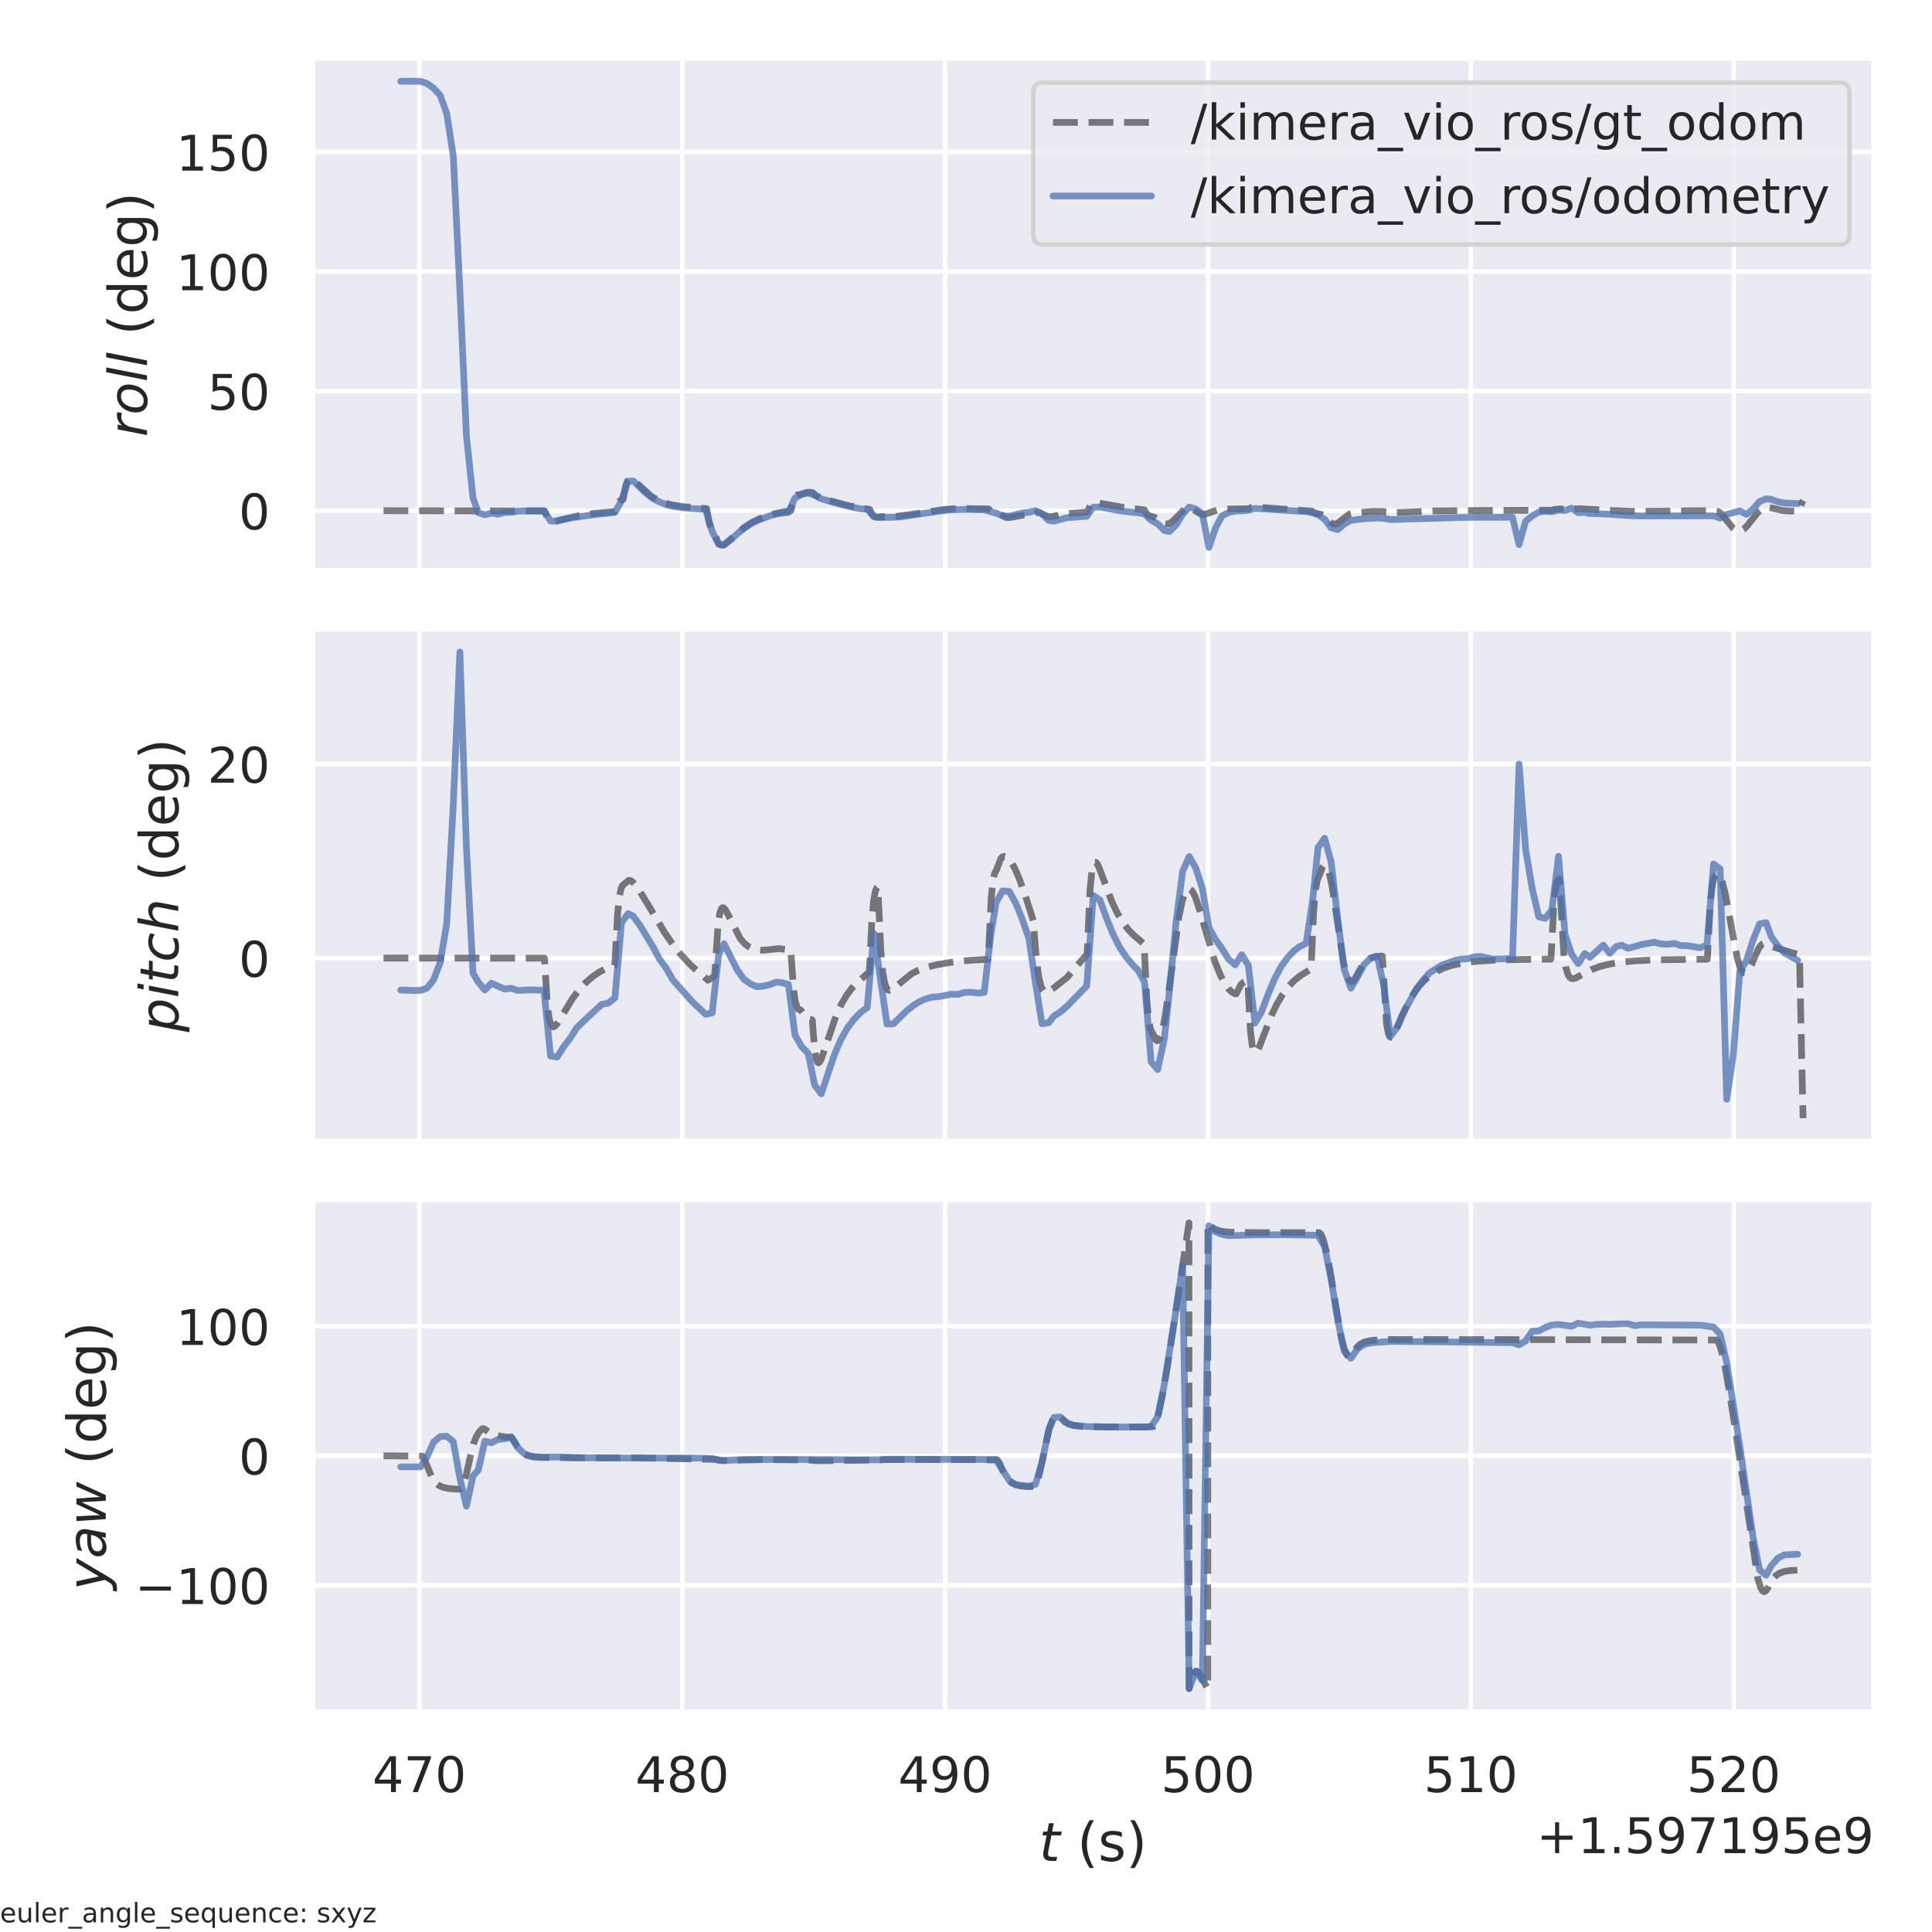 <?xml version="1.0" encoding="utf-8" standalone="no"?>
<!DOCTYPE svg PUBLIC "-//W3C//DTD SVG 1.1//EN"
  "http://www.w3.org/Graphics/SVG/1.1/DTD/svg11.dtd">
<!-- Created with matplotlib (https://matplotlib.org/) -->
<svg height="432pt" version="1.1" viewBox="0 0 432 432" width="432pt" xmlns="http://www.w3.org/2000/svg" xmlns:xlink="http://www.w3.org/1999/xlink">
 <defs>
  <style type="text/css">*{stroke-linecap:butt;stroke-linejoin:round;}</style>
 </defs>
 <g id="figure_1">
  <g id="patch_1">
   <path d="M 0 432 
L 432 432 
L 432 0 
L 0 0 
z
" style="fill:#ffffff;"/>
  </g>
  <g id="axes_1">
   <g id="patch_2">
    <path d="M 69.885 127.62 
L 419.04 127.62 
L 419.04 12.96 
L 69.885 12.96 
z
" style="fill:#eaeaf2;"/>
   </g>
   <g id="matplotlib.axis_1">
    <g id="xtick_1">
     <g id="line2d_1">
      <path clip-path="url(#p7301c1c7d4)" d="M 93.781 127.62 
L 93.781 12.96 
" style="fill:none;stroke:#ffffff;stroke-linecap:round;"/>
     </g>
    </g>
    <g id="xtick_2">
     <g id="line2d_2">
      <path clip-path="url(#p7301c1c7d4)" d="M 152.557 127.62 
L 152.557 12.96 
" style="fill:none;stroke:#ffffff;stroke-linecap:round;"/>
     </g>
    </g>
    <g id="xtick_3">
     <g id="line2d_3">
      <path clip-path="url(#p7301c1c7d4)" d="M 211.333 127.62 
L 211.333 12.96 
" style="fill:none;stroke:#ffffff;stroke-linecap:round;"/>
     </g>
    </g>
    <g id="xtick_4">
     <g id="line2d_4">
      <path clip-path="url(#p7301c1c7d4)" d="M 270.11 127.62 
L 270.11 12.96 
" style="fill:none;stroke:#ffffff;stroke-linecap:round;"/>
     </g>
    </g>
    <g id="xtick_5">
     <g id="line2d_5">
      <path clip-path="url(#p7301c1c7d4)" d="M 328.886 127.62 
L 328.886 12.96 
" style="fill:none;stroke:#ffffff;stroke-linecap:round;"/>
     </g>
    </g>
    <g id="xtick_6">
     <g id="line2d_6">
      <path clip-path="url(#p7301c1c7d4)" d="M 387.662 127.62 
L 387.662 12.96 
" style="fill:none;stroke:#ffffff;stroke-linecap:round;"/>
     </g>
    </g>
   </g>
   <g id="matplotlib.axis_2">
    <g id="ytick_1">
     <g id="line2d_7">
      <path clip-path="url(#p7301c1c7d4)" d="M 69.885 114.188 
L 419.04 114.188 
" style="fill:none;stroke:#ffffff;stroke-linecap:round;"/>
     </g>
     <g id="text_1">
      <!-- 0 -->
      <g style="fill:#262626;" transform="translate(53.386 118.367)scale(0.11 -0.11)">
       <defs>
        <path d="M 31.781 66.406 
Q 24.172 66.406 20.328 58.906 
Q 16.5 51.422 16.5 36.375 
Q 16.5 21.391 20.328 13.891 
Q 24.172 6.391 31.781 6.391 
Q 39.453 6.391 43.281 13.891 
Q 47.125 21.391 47.125 36.375 
Q 47.125 51.422 43.281 58.906 
Q 39.453 66.406 31.781 66.406 
z
M 31.781 74.219 
Q 44.047 74.219 50.516 64.516 
Q 56.984 54.828 56.984 36.375 
Q 56.984 17.969 50.516 8.266 
Q 44.047 -1.422 31.781 -1.422 
Q 19.531 -1.422 13.062 8.266 
Q 6.594 17.969 6.594 36.375 
Q 6.594 54.828 13.062 64.516 
Q 19.531 74.219 31.781 74.219 
z
" id="DejaVuSans-48"/>
       </defs>
       <use xlink:href="#DejaVuSans-48"/>
      </g>
     </g>
    </g>
    <g id="ytick_2">
     <g id="line2d_8">
      <path clip-path="url(#p7301c1c7d4)" d="M 69.885 87.449 
L 419.04 87.449 
" style="fill:none;stroke:#ffffff;stroke-linecap:round;"/>
     </g>
     <g id="text_2">
      <!-- 50 -->
      <g style="fill:#262626;" transform="translate(46.388 91.628)scale(0.11 -0.11)">
       <defs>
        <path d="M 10.797 72.906 
L 49.516 72.906 
L 49.516 64.594 
L 19.828 64.594 
L 19.828 46.734 
Q 21.969 47.469 24.109 47.828 
Q 26.266 48.188 28.422 48.188 
Q 40.625 48.188 47.75 41.5 
Q 54.891 34.812 54.891 23.391 
Q 54.891 11.625 47.562 5.094 
Q 40.234 -1.422 26.906 -1.422 
Q 22.312 -1.422 17.547 -0.641 
Q 12.797 0.141 7.719 1.703 
L 7.719 11.625 
Q 12.109 9.234 16.797 8.062 
Q 21.484 6.891 26.703 6.891 
Q 35.156 6.891 40.078 11.328 
Q 45.016 15.766 45.016 23.391 
Q 45.016 31 40.078 35.438 
Q 35.156 39.891 26.703 39.891 
Q 22.75 39.891 18.812 39.016 
Q 14.891 38.141 10.797 36.281 
z
" id="DejaVuSans-53"/>
       </defs>
       <use xlink:href="#DejaVuSans-53"/>
       <use x="63.623" xlink:href="#DejaVuSans-48"/>
      </g>
     </g>
    </g>
    <g id="ytick_3">
     <g id="line2d_9">
      <path clip-path="url(#p7301c1c7d4)" d="M 69.885 60.71 
L 419.04 60.71 
" style="fill:none;stroke:#ffffff;stroke-linecap:round;"/>
     </g>
     <g id="text_3">
      <!-- 100 -->
      <g style="fill:#262626;" transform="translate(39.389 64.889)scale(0.11 -0.11)">
       <defs>
        <path d="M 12.406 8.297 
L 28.516 8.297 
L 28.516 63.922 
L 10.984 60.406 
L 10.984 69.391 
L 28.422 72.906 
L 38.281 72.906 
L 38.281 8.297 
L 54.391 8.297 
L 54.391 0 
L 12.406 0 
z
" id="DejaVuSans-49"/>
       </defs>
       <use xlink:href="#DejaVuSans-49"/>
       <use x="63.623" xlink:href="#DejaVuSans-48"/>
       <use x="127.246" xlink:href="#DejaVuSans-48"/>
      </g>
     </g>
    </g>
    <g id="ytick_4">
     <g id="line2d_10">
      <path clip-path="url(#p7301c1c7d4)" d="M 69.885 33.971 
L 419.04 33.971 
" style="fill:none;stroke:#ffffff;stroke-linecap:round;"/>
     </g>
     <g id="text_4">
      <!-- 150 -->
      <g style="fill:#262626;" transform="translate(39.389 38.15)scale(0.11 -0.11)">
       <use xlink:href="#DejaVuSans-49"/>
       <use x="63.623" xlink:href="#DejaVuSans-53"/>
       <use x="127.246" xlink:href="#DejaVuSans-48"/>
      </g>
     </g>
    </g>
    <g id="text_5">
     <!-- $roll$ (deg) -->
     <g style="fill:#262626;" transform="translate(32.869 97.71)rotate(-90)scale(0.12 -0.12)">
      <defs>
       <path d="M 44.578 46.391 
Q 43.219 47.125 41.453 47.516 
Q 39.703 47.906 37.703 47.906 
Q 30.516 47.906 25.141 42.453 
Q 19.781 37.016 18.016 27.875 
L 12.5 0 
L 3.516 0 
L 14.203 54.688 
L 23.188 54.688 
L 21.484 46.188 
Q 25.047 50.922 30 53.453 
Q 34.969 56 40.578 56 
Q 42.047 56 43.453 55.828 
Q 44.875 55.672 46.297 55.281 
z
" id="DejaVuSans-Oblique-114"/>
       <path d="M 25.391 -1.422 
Q 15.766 -1.422 10.172 4.516 
Q 4.594 10.453 4.594 20.703 
Q 4.594 26.656 6.516 32.828 
Q 8.453 39.016 11.531 43.219 
Q 16.359 49.75 22.312 52.875 
Q 28.266 56 35.797 56 
Q 45.125 56 50.859 50.188 
Q 56.594 44.391 56.594 35.016 
Q 56.594 28.516 54.688 22.062 
Q 52.781 15.625 49.703 11.375 
Q 44.922 4.828 38.969 1.703 
Q 33.016 -1.422 25.391 -1.422 
z
M 13.922 21 
Q 13.922 13.578 17.016 9.891 
Q 20.125 6.203 26.422 6.203 
Q 35.453 6.203 41.375 14.078 
Q 47.312 21.969 47.312 34.078 
Q 47.312 41.156 44.141 44.766 
Q 40.969 48.391 34.812 48.391 
Q 29.734 48.391 25.781 46.016 
Q 21.828 43.656 18.703 38.812 
Q 16.406 35.203 15.156 30.562 
Q 13.922 25.922 13.922 21 
z
" id="DejaVuSans-Oblique-111"/>
       <path d="M 18.312 75.984 
L 27.297 75.984 
L 12.5 0 
L 3.516 0 
z
" id="DejaVuSans-Oblique-108"/>
       <path id="DejaVuSans-32"/>
       <path d="M 31 75.875 
Q 24.469 64.656 21.281 53.656 
Q 18.109 42.672 18.109 31.391 
Q 18.109 20.125 21.312 9.062 
Q 24.516 -2 31 -13.188 
L 23.188 -13.188 
Q 15.875 -1.703 12.234 9.375 
Q 8.594 20.453 8.594 31.391 
Q 8.594 42.281 12.203 53.312 
Q 15.828 64.359 23.188 75.875 
z
" id="DejaVuSans-40"/>
       <path d="M 45.406 46.391 
L 45.406 75.984 
L 54.391 75.984 
L 54.391 0 
L 45.406 0 
L 45.406 8.203 
Q 42.578 3.328 38.25 0.953 
Q 33.938 -1.422 27.875 -1.422 
Q 17.969 -1.422 11.734 6.484 
Q 5.516 14.406 5.516 27.297 
Q 5.516 40.188 11.734 48.094 
Q 17.969 56 27.875 56 
Q 33.938 56 38.25 53.625 
Q 42.578 51.266 45.406 46.391 
z
M 14.797 27.297 
Q 14.797 17.391 18.875 11.75 
Q 22.953 6.109 30.078 6.109 
Q 37.203 6.109 41.297 11.75 
Q 45.406 17.391 45.406 27.297 
Q 45.406 37.203 41.297 42.844 
Q 37.203 48.484 30.078 48.484 
Q 22.953 48.484 18.875 42.844 
Q 14.797 37.203 14.797 27.297 
z
" id="DejaVuSans-100"/>
       <path d="M 56.203 29.594 
L 56.203 25.203 
L 14.891 25.203 
Q 15.484 15.922 20.484 11.062 
Q 25.484 6.203 34.422 6.203 
Q 39.594 6.203 44.453 7.469 
Q 49.312 8.734 54.109 11.281 
L 54.109 2.781 
Q 49.266 0.734 44.188 -0.344 
Q 39.109 -1.422 33.891 -1.422 
Q 20.797 -1.422 13.156 6.188 
Q 5.516 13.812 5.516 26.812 
Q 5.516 40.234 12.766 48.109 
Q 20.016 56 32.328 56 
Q 43.359 56 49.781 48.891 
Q 56.203 41.797 56.203 29.594 
z
M 47.219 32.234 
Q 47.125 39.594 43.094 43.984 
Q 39.062 48.391 32.422 48.391 
Q 24.906 48.391 20.391 44.141 
Q 15.875 39.891 15.188 32.172 
z
" id="DejaVuSans-101"/>
       <path d="M 45.406 27.984 
Q 45.406 37.75 41.375 43.109 
Q 37.359 48.484 30.078 48.484 
Q 22.859 48.484 18.828 43.109 
Q 14.797 37.75 14.797 27.984 
Q 14.797 18.266 18.828 12.891 
Q 22.859 7.516 30.078 7.516 
Q 37.359 7.516 41.375 12.891 
Q 45.406 18.266 45.406 27.984 
z
M 54.391 6.781 
Q 54.391 -7.172 48.188 -13.984 
Q 42 -20.797 29.203 -20.797 
Q 24.469 -20.797 20.266 -20.094 
Q 16.062 -19.391 12.109 -17.922 
L 12.109 -9.188 
Q 16.062 -11.328 19.922 -12.344 
Q 23.781 -13.375 27.781 -13.375 
Q 36.625 -13.375 41.016 -8.766 
Q 45.406 -4.156 45.406 5.172 
L 45.406 9.625 
Q 42.625 4.781 38.281 2.391 
Q 33.938 0 27.875 0 
Q 17.828 0 11.672 7.656 
Q 5.516 15.328 5.516 27.984 
Q 5.516 40.672 11.672 48.328 
Q 17.828 56 27.875 56 
Q 33.938 56 38.281 53.609 
Q 42.625 51.219 45.406 46.391 
L 45.406 54.688 
L 54.391 54.688 
z
" id="DejaVuSans-103"/>
       <path d="M 8.016 75.875 
L 15.828 75.875 
Q 23.141 64.359 26.781 53.312 
Q 30.422 42.281 30.422 31.391 
Q 30.422 20.453 26.781 9.375 
Q 23.141 -1.703 15.828 -13.188 
L 8.016 -13.188 
Q 14.5 -2 17.703 9.062 
Q 20.906 20.125 20.906 31.391 
Q 20.906 42.672 17.703 53.656 
Q 14.5 64.656 8.016 75.875 
z
" id="DejaVuSans-41"/>
      </defs>
      <use transform="translate(0 0.016)" xlink:href="#DejaVuSans-Oblique-114"/>
      <use transform="translate(41.113 0.016)" xlink:href="#DejaVuSans-Oblique-111"/>
      <use transform="translate(102.295 0.016)" xlink:href="#DejaVuSans-Oblique-108"/>
      <use transform="translate(130.078 0.016)" xlink:href="#DejaVuSans-Oblique-108"/>
      <use transform="translate(157.861 0.016)" xlink:href="#DejaVuSans-32"/>
      <use transform="translate(189.648 0.016)" xlink:href="#DejaVuSans-40"/>
      <use transform="translate(228.662 0.016)" xlink:href="#DejaVuSans-100"/>
      <use transform="translate(292.139 0.016)" xlink:href="#DejaVuSans-101"/>
      <use transform="translate(353.662 0.016)" xlink:href="#DejaVuSans-103"/>
      <use transform="translate(417.139 0.016)" xlink:href="#DejaVuSans-41"/>
     </g>
    </g>
   </g>
   <g id="line2d_11">
    <path clip-path="url(#p7301c1c7d4)" d="M 85.756 114.188 
L 121.783 114.279 
L 122.458 115.928 
L 122.899 116.359 
L 123.399 116.543 
L 124.074 116.541 
L 125.338 116.268 
L 129.57 115.271 
L 132.743 114.801 
L 136.24 114.505 
L 137.473 114.385 
L 137.767 113.404 
L 138.237 112.389 
L 138.707 111.885 
L 139.207 111.681 
L 139.354 111.616 
L 139.529 110.504 
L 139.941 108.502 
L 140.353 107.499 
L 140.705 107.142 
L 141.057 107.08 
L 141.499 107.258 
L 142.174 107.813 
L 145.642 110.99 
L 147.023 111.796 
L 148.551 112.425 
L 150.315 112.903 
L 152.518 113.259 
L 156.015 113.564 
L 158.013 113.741 
L 158.131 114.424 
L 158.572 116.888 
L 158.983 118.165 
L 159.395 118.827 
L 159.924 119.523 
L 160.364 120.936 
L 160.776 121.617 
L 161.158 121.873 
L 161.569 121.876 
L 162.098 121.625 
L 162.98 120.907 
L 166.477 117.875 
L 168.122 116.82 
L 169.886 115.955 
L 171.913 115.213 
L 173.97 114.684 
L 176.85 114.158 
L 177.438 111.802 
L 177.879 111.002 
L 178.29 110.673 
L 178.76 110.585 
L 179.142 110.503 
L 180.053 110.171 
L 181.023 110.05 
L 181.699 110.139 
L 182.375 110.749 
L 183.285 111.232 
L 184.813 111.759 
L 189.604 113.034 
L 192.305 113.577 
L 194.479 113.905 
L 194.949 114.906 
L 195.42 115.401 
L 195.949 115.632 
L 196.419 115.633 
L 197.036 115.518 
L 198.681 115.521 
L 200.798 115.418 
L 203.647 115.028 
L 211.611 113.857 
L 214.579 113.683 
L 217.635 113.747 
L 220.486 113.781 
L 221.073 113.811 
L 221.573 114.239 
L 222.219 114.491 
L 223.483 114.882 
L 224.923 115.715 
L 225.658 115.746 
L 226.863 115.531 
L 229.301 115.096 
L 231.329 114.784 
L 231.829 114.558 
L 232.328 114.583 
L 232.975 114.866 
L 234.327 115.514 
L 235.061 115.532 
L 236.177 115.306 
L 238.088 114.848 
L 240.88 114.688 
L 243.113 114.458 
L 243.818 113.006 
L 244.288 112.613 
L 244.847 112.444 
L 245.638 112.46 
L 247.373 112.781 
L 251.311 113.483 
L 254.631 113.844 
L 255.895 114.019 
L 256.424 114.918 
L 256.923 115.312 
L 257.511 115.482 
L 258.157 115.655 
L 258.922 116.135 
L 260.332 117.072 
L 260.92 117.176 
L 261.478 117.048 
L 262.095 116.665 
L 262.916 115.859 
L 264.942 113.746 
L 265.5 113.486 
L 265.97 113.512 
L 266.558 113.796 
L 268.675 115.057 
L 269.292 115.043 
L 270.114 114.778 
L 272.112 114.071 
L 273.523 113.859 
L 275.55 113.805 
L 279.195 113.753 
L 279.753 113.486 
L 280.517 113.38 
L 281.927 113.452 
L 288.951 113.98 
L 293.33 114.283 
L 293.859 114.637 
L 294.534 114.816 
L 295.475 115.04 
L 296.092 115.52 
L 297.855 117.068 
L 298.414 117.193 
L 298.94 117.077 
L 299.499 116.715 
L 301.762 114.923 
L 302.584 114.74 
L 306.669 114.384 
L 309.255 114.366 
L 309.902 114.579 
L 310.93 114.665 
L 313.282 114.569 
L 320.804 114.253 
L 328.591 114.169 
L 347.015 114.081 
L 347.691 113.87 
L 348.749 113.8 
L 353.538 113.762 
L 358.946 114.084 
L 364.734 114.344 
L 369.672 114.324 
L 382.451 114.166 
L 384.244 114.384 
L 384.802 114.822 
L 385.625 115.795 
L 387.476 118.057 
L 388.182 118.555 
L 388.77 118.715 
L 389.328 118.633 
L 389.916 118.307 
L 390.62 117.641 
L 391.709 116.251 
L 393.089 114.552 
L 393.942 113.878 
L 394.706 113.538 
L 395.44 113.459 
L 396.264 113.611 
L 398.614 114.16 
L 400.436 114.284 
L 402.347 114.248 
L 402.522 113.596 
L 402.963 112.271 
L 403.169 111.895 
L 403.169 111.895 
" style="fill:none;stroke:#000000;stroke-dasharray:5.55,2.4;stroke-dashoffset:0;stroke-opacity:0.5;stroke-width:1.5;"/>
   </g>
   <g id="line2d_12">
    <path clip-path="url(#p7301c1c7d4)" d="M 89.605 18.176 
L 94.014 18.172 
L 95.483 18.669 
L 96.952 19.711 
L 98.422 21.284 
L 99.891 25.393 
L 101.359 34.862 
L 102.829 64.87 
L 104.298 97.452 
L 105.767 111.336 
L 106.943 114.625 
L 108.412 115.119 
L 109.881 114.734 
L 111.351 115.001 
L 112.82 114.604 
L 114.29 114.531 
L 115.759 114.304 
L 118.697 114.185 
L 121.636 114.186 
L 123.104 116.498 
L 124.574 116.522 
L 127.513 115.825 
L 131.921 115.21 
L 137.502 114.561 
L 138.971 111.98 
L 140.44 107.6 
L 141.616 107.57 
L 144.555 110.382 
L 146.024 111.486 
L 147.494 112.251 
L 148.963 112.831 
L 150.432 113.232 
L 153.371 113.606 
L 157.779 113.913 
L 159.248 118.827 
L 160.717 121.712 
L 161.893 121.9 
L 163.362 120.736 
L 164.832 119.375 
L 166.301 118.193 
L 167.77 117.214 
L 169.239 116.43 
L 172.178 115.32 
L 173.646 114.934 
L 176.291 114.575 
L 177.761 111.338 
L 179.23 110.597 
L 180.699 110.222 
L 182.169 110.747 
L 183.638 111.531 
L 186.577 112.39 
L 190.985 113.516 
L 192.452 113.766 
L 193.921 113.868 
L 195.39 115.564 
L 196.86 115.735 
L 201.268 115.596 
L 206.851 114.752 
L 209.789 114.319 
L 212.727 113.99 
L 215.666 113.924 
L 220.074 114.005 
L 222.719 114.748 
L 224.188 115.333 
L 225.658 115.421 
L 228.596 114.704 
L 230.066 114.548 
L 231.535 114.196 
L 233.004 114.905 
L 234.473 116.352 
L 235.649 116.527 
L 238.588 115.761 
L 242.996 115.438 
L 244.465 113.414 
L 245.933 113.382 
L 250.341 114.201 
L 253.279 114.572 
L 254.455 114.653 
L 255.924 114.935 
L 257.394 116.324 
L 258.863 117.129 
L 260.332 118.602 
L 261.508 118.852 
L 262.975 117.382 
L 264.442 115.007 
L 265.912 113.369 
L 267.381 113.806 
L 268.851 114.831 
L 270.32 122.408 
L 271.79 118.07 
L 273.259 115.334 
L 274.728 114.598 
L 276.198 114.302 
L 279.136 114.121 
L 280.605 113.693 
L 292.066 114.392 
L 293.535 114.706 
L 294.711 115.094 
L 296.18 116.099 
L 297.649 118.015 
L 299.116 118.429 
L 300.586 117.179 
L 302.055 116.338 
L 304.994 115.999 
L 307.933 115.819 
L 309.402 115.923 
L 310.872 116.175 
L 326.74 115.713 
L 331.147 115.658 
L 338.199 115.659 
L 339.668 121.774 
L 341.138 116.525 
L 342.607 115.383 
L 344.076 114.503 
L 345.546 114.345 
L 347.015 114.427 
L 348.485 114.031 
L 349.954 114.15 
L 351.423 113.638 
L 352.892 114.65 
L 354.361 114.578 
L 355.537 114.823 
L 358.476 114.9 
L 364.059 115.275 
L 366.998 115.368 
L 383.157 115.349 
L 384.626 115.843 
L 386.095 115.027 
L 389.034 114.244 
L 390.503 115.009 
L 391.973 113.843 
L 393.442 112.156 
L 394.911 111.529 
L 396.087 111.691 
L 397.556 112.219 
L 399.025 112.482 
L 401.964 112.594 
L 401.964 112.594 
" style="fill:none;stroke:#4c72b0;stroke-linecap:round;stroke-opacity:0.75;stroke-width:1.5;"/>
   </g>
   <g id="patch_3">
    <path d="M 69.885 127.62 
L 69.885 12.96 
" style="fill:none;stroke:#ffffff;stroke-linecap:square;stroke-linejoin:miter;stroke-width:1.25;"/>
   </g>
   <g id="patch_4">
    <path d="M 419.04 127.62 
L 419.04 12.96 
" style="fill:none;stroke:#ffffff;stroke-linecap:square;stroke-linejoin:miter;stroke-width:1.25;"/>
   </g>
   <g id="patch_5">
    <path d="M 69.885 127.62 
L 419.04 127.62 
" style="fill:none;stroke:#ffffff;stroke-linecap:square;stroke-linejoin:miter;stroke-width:1.25;"/>
   </g>
   <g id="patch_6">
    <path d="M 69.885 12.96 
L 419.04 12.96 
" style="fill:none;stroke:#ffffff;stroke-linecap:square;stroke-linejoin:miter;stroke-width:1.25;"/>
   </g>
   <g id="legend_1">
    <g id="patch_7">
     <path d="M 233.252 54.664 
L 411.34 54.664 
Q 413.54 54.664 413.54 52.464 
L 413.54 20.66 
Q 413.54 18.46 411.34 18.46 
L 233.252 18.46 
Q 231.052 18.46 231.052 20.66 
L 231.052 52.464 
Q 231.052 54.664 233.252 54.664 
z
" style="fill:#eaeaf2;opacity:0.8;stroke:#cccccc;stroke-linejoin:miter;"/>
    </g>
    <g id="line2d_13">
     <path d="M 235.452 27.368 
L 257.452 27.368 
" style="fill:none;stroke:#000000;stroke-dasharray:5.55,2.4;stroke-dashoffset:0;stroke-opacity:0.5;stroke-width:1.5;"/>
    </g>
    <g id="line2d_14"/>
    <g id="text_6">
     <!-- /kimera_vio_ros/gt_odom -->
     <g style="fill:#262626;" transform="translate(266.252 31.218)scale(0.11 -0.11)">
      <defs>
       <path d="M 25.391 72.906 
L 33.688 72.906 
L 8.297 -9.281 
L 0 -9.281 
z
" id="DejaVuSans-47"/>
       <path d="M 9.078 75.984 
L 18.109 75.984 
L 18.109 31.109 
L 44.922 54.688 
L 56.391 54.688 
L 27.391 29.109 
L 57.625 0 
L 45.906 0 
L 18.109 26.703 
L 18.109 0 
L 9.078 0 
z
" id="DejaVuSans-107"/>
       <path d="M 9.422 54.688 
L 18.406 54.688 
L 18.406 0 
L 9.422 0 
z
M 9.422 75.984 
L 18.406 75.984 
L 18.406 64.594 
L 9.422 64.594 
z
" id="DejaVuSans-105"/>
       <path d="M 52 44.188 
Q 55.375 50.25 60.062 53.125 
Q 64.75 56 71.094 56 
Q 79.641 56 84.281 50.016 
Q 88.922 44.047 88.922 33.016 
L 88.922 0 
L 79.891 0 
L 79.891 32.719 
Q 79.891 40.578 77.094 44.375 
Q 74.312 48.188 68.609 48.188 
Q 61.625 48.188 57.562 43.547 
Q 53.516 38.922 53.516 30.906 
L 53.516 0 
L 44.484 0 
L 44.484 32.719 
Q 44.484 40.625 41.703 44.406 
Q 38.922 48.188 33.109 48.188 
Q 26.219 48.188 22.156 43.531 
Q 18.109 38.875 18.109 30.906 
L 18.109 0 
L 9.078 0 
L 9.078 54.688 
L 18.109 54.688 
L 18.109 46.188 
Q 21.188 51.219 25.484 53.609 
Q 29.781 56 35.688 56 
Q 41.656 56 45.828 52.969 
Q 50 49.953 52 44.188 
z
" id="DejaVuSans-109"/>
       <path d="M 41.109 46.297 
Q 39.594 47.172 37.812 47.578 
Q 36.031 48 33.891 48 
Q 26.266 48 22.188 43.047 
Q 18.109 38.094 18.109 28.812 
L 18.109 0 
L 9.078 0 
L 9.078 54.688 
L 18.109 54.688 
L 18.109 46.188 
Q 20.953 51.172 25.484 53.578 
Q 30.031 56 36.531 56 
Q 37.453 56 38.578 55.875 
Q 39.703 55.766 41.062 55.516 
z
" id="DejaVuSans-114"/>
       <path d="M 34.281 27.484 
Q 23.391 27.484 19.188 25 
Q 14.984 22.516 14.984 16.5 
Q 14.984 11.719 18.141 8.906 
Q 21.297 6.109 26.703 6.109 
Q 34.188 6.109 38.703 11.406 
Q 43.219 16.703 43.219 25.484 
L 43.219 27.484 
z
M 52.203 31.203 
L 52.203 0 
L 43.219 0 
L 43.219 8.297 
Q 40.141 3.328 35.547 0.953 
Q 30.953 -1.422 24.312 -1.422 
Q 15.922 -1.422 10.953 3.297 
Q 6 8.016 6 15.922 
Q 6 25.141 12.172 29.828 
Q 18.359 34.516 30.609 34.516 
L 43.219 34.516 
L 43.219 35.406 
Q 43.219 41.609 39.141 45 
Q 35.062 48.391 27.688 48.391 
Q 23 48.391 18.547 47.266 
Q 14.109 46.141 10.016 43.891 
L 10.016 52.203 
Q 14.938 54.109 19.578 55.047 
Q 24.219 56 28.609 56 
Q 40.484 56 46.344 49.844 
Q 52.203 43.703 52.203 31.203 
z
" id="DejaVuSans-97"/>
       <path d="M 50.984 -16.609 
L 50.984 -23.578 
L -0.984 -23.578 
L -0.984 -16.609 
z
" id="DejaVuSans-95"/>
       <path d="M 2.984 54.688 
L 12.5 54.688 
L 29.594 8.797 
L 46.688 54.688 
L 56.203 54.688 
L 35.688 0 
L 23.484 0 
z
" id="DejaVuSans-118"/>
       <path d="M 30.609 48.391 
Q 23.391 48.391 19.188 42.75 
Q 14.984 37.109 14.984 27.297 
Q 14.984 17.484 19.156 11.844 
Q 23.344 6.203 30.609 6.203 
Q 37.797 6.203 41.984 11.859 
Q 46.188 17.531 46.188 27.297 
Q 46.188 37.016 41.984 42.703 
Q 37.797 48.391 30.609 48.391 
z
M 30.609 56 
Q 42.328 56 49.016 48.375 
Q 55.719 40.766 55.719 27.297 
Q 55.719 13.875 49.016 6.219 
Q 42.328 -1.422 30.609 -1.422 
Q 18.844 -1.422 12.172 6.219 
Q 5.516 13.875 5.516 27.297 
Q 5.516 40.766 12.172 48.375 
Q 18.844 56 30.609 56 
z
" id="DejaVuSans-111"/>
       <path d="M 44.281 53.078 
L 44.281 44.578 
Q 40.484 46.531 36.375 47.5 
Q 32.281 48.484 27.875 48.484 
Q 21.188 48.484 17.844 46.438 
Q 14.5 44.391 14.5 40.281 
Q 14.5 37.156 16.891 35.375 
Q 19.281 33.594 26.516 31.984 
L 29.594 31.297 
Q 39.156 29.25 43.188 25.516 
Q 47.219 21.781 47.219 15.094 
Q 47.219 7.469 41.188 3.016 
Q 35.156 -1.422 24.609 -1.422 
Q 20.219 -1.422 15.453 -0.562 
Q 10.688 0.297 5.422 2 
L 5.422 11.281 
Q 10.406 8.688 15.234 7.391 
Q 20.062 6.109 24.812 6.109 
Q 31.156 6.109 34.562 8.281 
Q 37.984 10.453 37.984 14.406 
Q 37.984 18.062 35.516 20.016 
Q 33.062 21.969 24.703 23.781 
L 21.578 24.516 
Q 13.234 26.266 9.516 29.906 
Q 5.812 33.547 5.812 39.891 
Q 5.812 47.609 11.281 51.797 
Q 16.75 56 26.812 56 
Q 31.781 56 36.172 55.266 
Q 40.578 54.547 44.281 53.078 
z
" id="DejaVuSans-115"/>
       <path d="M 18.312 70.219 
L 18.312 54.688 
L 36.812 54.688 
L 36.812 47.703 
L 18.312 47.703 
L 18.312 18.016 
Q 18.312 11.328 20.141 9.422 
Q 21.969 7.516 27.594 7.516 
L 36.812 7.516 
L 36.812 0 
L 27.594 0 
Q 17.188 0 13.234 3.875 
Q 9.281 7.766 9.281 18.016 
L 9.281 47.703 
L 2.688 47.703 
L 2.688 54.688 
L 9.281 54.688 
L 9.281 70.219 
z
" id="DejaVuSans-116"/>
      </defs>
      <use xlink:href="#DejaVuSans-47"/>
      <use x="33.691" xlink:href="#DejaVuSans-107"/>
      <use x="91.602" xlink:href="#DejaVuSans-105"/>
      <use x="119.385" xlink:href="#DejaVuSans-109"/>
      <use x="216.797" xlink:href="#DejaVuSans-101"/>
      <use x="278.32" xlink:href="#DejaVuSans-114"/>
      <use x="319.434" xlink:href="#DejaVuSans-97"/>
      <use x="380.713" xlink:href="#DejaVuSans-95"/>
      <use x="430.713" xlink:href="#DejaVuSans-118"/>
      <use x="489.893" xlink:href="#DejaVuSans-105"/>
      <use x="517.676" xlink:href="#DejaVuSans-111"/>
      <use x="578.857" xlink:href="#DejaVuSans-95"/>
      <use x="628.857" xlink:href="#DejaVuSans-114"/>
      <use x="667.721" xlink:href="#DejaVuSans-111"/>
      <use x="728.902" xlink:href="#DejaVuSans-115"/>
      <use x="781.002" xlink:href="#DejaVuSans-47"/>
      <use x="814.693" xlink:href="#DejaVuSans-103"/>
      <use x="878.17" xlink:href="#DejaVuSans-116"/>
      <use x="917.379" xlink:href="#DejaVuSans-95"/>
      <use x="967.379" xlink:href="#DejaVuSans-111"/>
      <use x="1028.561" xlink:href="#DejaVuSans-100"/>
      <use x="1092.037" xlink:href="#DejaVuSans-111"/>
      <use x="1153.219" xlink:href="#DejaVuSans-109"/>
     </g>
    </g>
    <g id="line2d_15">
     <path d="M 235.452 43.82 
L 257.452 43.82 
" style="fill:none;stroke:#4c72b0;stroke-linecap:round;stroke-opacity:0.75;stroke-width:1.5;"/>
    </g>
    <g id="line2d_16"/>
    <g id="text_7">
     <!-- /kimera_vio_ros/odometry -->
     <g style="fill:#262626;" transform="translate(266.252 47.67)scale(0.11 -0.11)">
      <defs>
       <path d="M 32.172 -5.078 
Q 28.375 -14.844 24.75 -17.812 
Q 21.141 -20.797 15.094 -20.797 
L 7.906 -20.797 
L 7.906 -13.281 
L 13.188 -13.281 
Q 16.891 -13.281 18.938 -11.516 
Q 21 -9.766 23.484 -3.219 
L 25.094 0.875 
L 2.984 54.688 
L 12.5 54.688 
L 29.594 11.922 
L 46.688 54.688 
L 56.203 54.688 
z
" id="DejaVuSans-121"/>
      </defs>
      <use xlink:href="#DejaVuSans-47"/>
      <use x="33.691" xlink:href="#DejaVuSans-107"/>
      <use x="91.602" xlink:href="#DejaVuSans-105"/>
      <use x="119.385" xlink:href="#DejaVuSans-109"/>
      <use x="216.797" xlink:href="#DejaVuSans-101"/>
      <use x="278.32" xlink:href="#DejaVuSans-114"/>
      <use x="319.434" xlink:href="#DejaVuSans-97"/>
      <use x="380.713" xlink:href="#DejaVuSans-95"/>
      <use x="430.713" xlink:href="#DejaVuSans-118"/>
      <use x="489.893" xlink:href="#DejaVuSans-105"/>
      <use x="517.676" xlink:href="#DejaVuSans-111"/>
      <use x="578.857" xlink:href="#DejaVuSans-95"/>
      <use x="628.857" xlink:href="#DejaVuSans-114"/>
      <use x="667.721" xlink:href="#DejaVuSans-111"/>
      <use x="728.902" xlink:href="#DejaVuSans-115"/>
      <use x="781.002" xlink:href="#DejaVuSans-47"/>
      <use x="814.693" xlink:href="#DejaVuSans-111"/>
      <use x="875.875" xlink:href="#DejaVuSans-100"/>
      <use x="939.352" xlink:href="#DejaVuSans-111"/>
      <use x="1000.533" xlink:href="#DejaVuSans-109"/>
      <use x="1097.945" xlink:href="#DejaVuSans-101"/>
      <use x="1159.469" xlink:href="#DejaVuSans-116"/>
      <use x="1198.678" xlink:href="#DejaVuSans-114"/>
      <use x="1239.791" xlink:href="#DejaVuSans-121"/>
     </g>
    </g>
   </g>
  </g>
  <g id="axes_2">
   <g id="patch_8">
    <path d="M 69.885 255.24 
L 419.04 255.24 
L 419.04 140.58 
L 69.885 140.58 
z
" style="fill:#eaeaf2;"/>
   </g>
   <g id="matplotlib.axis_3">
    <g id="xtick_7">
     <g id="line2d_17">
      <path clip-path="url(#pddbb504f44)" d="M 93.781 255.24 
L 93.781 140.58 
" style="fill:none;stroke:#ffffff;stroke-linecap:round;"/>
     </g>
    </g>
    <g id="xtick_8">
     <g id="line2d_18">
      <path clip-path="url(#pddbb504f44)" d="M 152.557 255.24 
L 152.557 140.58 
" style="fill:none;stroke:#ffffff;stroke-linecap:round;"/>
     </g>
    </g>
    <g id="xtick_9">
     <g id="line2d_19">
      <path clip-path="url(#pddbb504f44)" d="M 211.333 255.24 
L 211.333 140.58 
" style="fill:none;stroke:#ffffff;stroke-linecap:round;"/>
     </g>
    </g>
    <g id="xtick_10">
     <g id="line2d_20">
      <path clip-path="url(#pddbb504f44)" d="M 270.11 255.24 
L 270.11 140.58 
" style="fill:none;stroke:#ffffff;stroke-linecap:round;"/>
     </g>
    </g>
    <g id="xtick_11">
     <g id="line2d_21">
      <path clip-path="url(#pddbb504f44)" d="M 328.886 255.24 
L 328.886 140.58 
" style="fill:none;stroke:#ffffff;stroke-linecap:round;"/>
     </g>
    </g>
    <g id="xtick_12">
     <g id="line2d_22">
      <path clip-path="url(#pddbb504f44)" d="M 387.662 255.24 
L 387.662 140.58 
" style="fill:none;stroke:#ffffff;stroke-linecap:round;"/>
     </g>
    </g>
   </g>
   <g id="matplotlib.axis_4">
    <g id="ytick_5">
     <g id="line2d_23">
      <path clip-path="url(#pddbb504f44)" d="M 69.885 214.23 
L 419.04 214.23 
" style="fill:none;stroke:#ffffff;stroke-linecap:round;"/>
     </g>
     <g id="text_8">
      <!-- 0 -->
      <g style="fill:#262626;" transform="translate(53.386 218.41)scale(0.11 -0.11)">
       <use xlink:href="#DejaVuSans-48"/>
      </g>
     </g>
    </g>
    <g id="ytick_6">
     <g id="line2d_24">
      <path clip-path="url(#pddbb504f44)" d="M 69.885 170.835 
L 419.04 170.835 
" style="fill:none;stroke:#ffffff;stroke-linecap:round;"/>
     </g>
     <g id="text_9">
      <!-- 20 -->
      <g style="fill:#262626;" transform="translate(46.388 175.014)scale(0.11 -0.11)">
       <defs>
        <path d="M 19.188 8.297 
L 53.609 8.297 
L 53.609 0 
L 7.328 0 
L 7.328 8.297 
Q 12.938 14.109 22.625 23.891 
Q 32.328 33.688 34.812 36.531 
Q 39.547 41.844 41.422 45.531 
Q 43.312 49.219 43.312 52.781 
Q 43.312 58.594 39.234 62.25 
Q 35.156 65.922 28.609 65.922 
Q 23.969 65.922 18.812 64.312 
Q 13.672 62.703 7.812 59.422 
L 7.812 69.391 
Q 13.766 71.781 18.938 73 
Q 24.125 74.219 28.422 74.219 
Q 39.75 74.219 46.484 68.547 
Q 53.219 62.891 53.219 53.422 
Q 53.219 48.922 51.531 44.891 
Q 49.859 40.875 45.406 35.406 
Q 44.188 33.984 37.641 27.219 
Q 31.109 20.453 19.188 8.297 
z
" id="DejaVuSans-50"/>
       </defs>
       <use xlink:href="#DejaVuSans-50"/>
       <use x="63.623" xlink:href="#DejaVuSans-48"/>
      </g>
     </g>
    </g>
    <g id="text_10">
     <!-- $pitch$ (deg) -->
     <g style="fill:#262626;" transform="translate(39.867 230.79)rotate(-90)scale(0.12 -0.12)">
      <defs>
       <path d="M 49.609 33.688 
Q 49.609 40.875 46.484 44.672 
Q 43.359 48.484 37.5 48.484 
Q 33.5 48.484 29.859 46.438 
Q 26.219 44.391 23.391 40.484 
Q 20.609 36.625 18.938 31.156 
Q 17.281 25.688 17.281 20.312 
Q 17.281 13.484 20.406 9.797 
Q 23.531 6.109 29.297 6.109 
Q 33.547 6.109 37.188 8.109 
Q 40.828 10.109 43.406 13.922 
Q 46.188 17.922 47.891 23.344 
Q 49.609 28.766 49.609 33.688 
z
M 21.781 46.391 
Q 25.391 51.125 30.297 53.562 
Q 35.203 56 41.219 56 
Q 49.609 56 54.25 50.5 
Q 58.891 45.016 58.891 35.109 
Q 58.891 27 56 19.656 
Q 53.125 12.312 47.703 6.5 
Q 44.094 2.641 39.547 0.609 
Q 35.016 -1.422 29.984 -1.422 
Q 24.172 -1.422 20.219 1 
Q 16.266 3.422 14.312 8.203 
L 8.688 -20.797 
L -0.297 -20.797 
L 14.406 54.688 
L 23.391 54.688 
z
" id="DejaVuSans-Oblique-112"/>
       <path d="M 18.312 75.984 
L 27.297 75.984 
L 25.094 64.594 
L 16.109 64.594 
z
M 14.203 54.688 
L 23.188 54.688 
L 12.5 0 
L 3.516 0 
z
" id="DejaVuSans-Oblique-105"/>
       <path d="M 42.281 54.688 
L 40.922 47.703 
L 23 47.703 
L 17.188 18.016 
Q 16.891 16.359 16.75 15.234 
Q 16.609 14.109 16.609 13.484 
Q 16.609 10.359 18.484 8.938 
Q 20.359 7.516 24.516 7.516 
L 33.594 7.516 
L 32.078 0 
L 23.484 0 
Q 15.484 0 11.547 3.125 
Q 7.625 6.25 7.625 12.594 
Q 7.625 13.719 7.766 15.062 
Q 7.906 16.406 8.203 18.016 
L 14.016 47.703 
L 6.391 47.703 
L 7.812 54.688 
L 15.281 54.688 
L 18.312 70.219 
L 27.297 70.219 
L 24.312 54.688 
z
" id="DejaVuSans-Oblique-116"/>
       <path d="M 53.609 52.594 
L 51.812 43.703 
Q 48.578 46.047 44.938 47.219 
Q 41.312 48.391 37.406 48.391 
Q 33.109 48.391 29.219 46.875 
Q 25.344 45.359 22.703 42.578 
Q 18.5 38.328 16.203 32.609 
Q 13.922 26.906 13.922 20.797 
Q 13.922 13.422 17.609 9.812 
Q 21.297 6.203 28.812 6.203 
Q 32.516 6.203 36.688 7.328 
Q 40.875 8.453 45.406 10.688 
L 43.703 1.812 
Q 39.797 0.203 35.672 -0.609 
Q 31.547 -1.422 27.203 -1.422 
Q 16.312 -1.422 10.453 4.016 
Q 4.594 9.469 4.594 19.578 
Q 4.594 28.078 7.641 35.234 
Q 10.688 42.391 16.703 48.094 
Q 20.797 52 26.312 54 
Q 31.844 56 38.375 56 
Q 42.188 56 45.938 55.141 
Q 49.703 54.297 53.609 52.594 
z
" id="DejaVuSans-Oblique-99"/>
       <path d="M 55.719 33.016 
L 49.312 0 
L 40.281 0 
L 46.688 32.672 
Q 47.125 34.969 47.359 36.719 
Q 47.609 38.484 47.609 39.5 
Q 47.609 43.609 45.016 45.891 
Q 42.438 48.188 37.797 48.188 
Q 30.562 48.188 25.266 43.297 
Q 19.969 38.422 18.406 30.328 
L 12.5 0 
L 3.516 0 
L 18.312 75.984 
L 27.297 75.984 
L 21.484 46.094 
Q 24.906 50.688 30.219 53.344 
Q 35.547 56 41.406 56 
Q 48.641 56 52.609 52.094 
Q 56.594 48.188 56.594 41.109 
Q 56.594 39.359 56.375 37.359 
Q 56.156 35.359 55.719 33.016 
z
" id="DejaVuSans-Oblique-104"/>
      </defs>
      <use transform="translate(0 0.016)" xlink:href="#DejaVuSans-Oblique-112"/>
      <use transform="translate(63.477 0.016)" xlink:href="#DejaVuSans-Oblique-105"/>
      <use transform="translate(91.26 0.016)" xlink:href="#DejaVuSans-Oblique-116"/>
      <use transform="translate(130.469 0.016)" xlink:href="#DejaVuSans-Oblique-99"/>
      <use transform="translate(185.449 0.016)" xlink:href="#DejaVuSans-Oblique-104"/>
      <use transform="translate(248.828 0.016)" xlink:href="#DejaVuSans-32"/>
      <use transform="translate(280.615 0.016)" xlink:href="#DejaVuSans-40"/>
      <use transform="translate(319.629 0.016)" xlink:href="#DejaVuSans-100"/>
      <use transform="translate(383.105 0.016)" xlink:href="#DejaVuSans-101"/>
      <use transform="translate(444.629 0.016)" xlink:href="#DejaVuSans-103"/>
      <use transform="translate(508.105 0.016)" xlink:href="#DejaVuSans-41"/>
     </g>
    </g>
   </g>
   <g id="line2d_25">
    <path clip-path="url(#pddbb504f44)" d="M 85.756 214.23 
L 121.723 214.247 
L 121.812 215.223 
L 122.37 224.547 
L 122.782 227.705 
L 123.163 229.076 
L 123.487 229.538 
L 123.781 229.607 
L 124.104 229.434 
L 124.603 228.86 
L 125.514 227.394 
L 128.042 223.239 
L 129.541 221.255 
L 131.01 219.675 
L 132.538 218.359 
L 134.154 217.261 
L 135.359 216.67 
L 137.443 215.839 
L 137.531 214.694 
L 138.119 203.95 
L 138.53 200.282 
L 138.913 198.566 
L 139.236 197.952 
L 140.587 196.83 
L 140.999 196.897 
L 141.469 197.204 
L 142.116 197.918 
L 143.203 199.513 
L 146.2 204.44 
L 148.551 208.434 
L 150.374 211.08 
L 152.284 213.464 
L 154.4 215.75 
L 155.986 217.183 
L 157.455 218.386 
L 158.278 219.19 
L 159.042 218.772 
L 159.777 218.226 
L 159.865 217.337 
L 160.57 206.571 
L 160.952 204.178 
L 161.305 203.185 
L 161.569 202.947 
L 161.805 202.989 
L 162.127 203.315 
L 162.627 204.19 
L 165.536 209.887 
L 166.447 210.929 
L 167.359 211.65 
L 168.328 212.136 
L 169.386 212.412 
L 170.591 212.487 
L 172.031 212.345 
L 174.205 212.102 
L 176.791 212.45 
L 176.88 213.38 
L 177.438 221.231 
L 177.849 223.999 
L 178.231 225.255 
L 178.554 225.691 
L 178.849 225.764 
L 178.995 225.807 
L 180.318 227.585 
L 180.906 227.927 
L 181.464 227.996 
L 181.64 228.085 
L 181.787 230.156 
L 182.169 234.85 
L 182.522 236.898 
L 182.815 237.565 
L 183.05 237.646 
L 183.285 237.444 
L 183.638 236.786 
L 184.284 234.994 
L 186.93 227.179 
L 188.076 224.657 
L 189.222 222.658 
L 190.368 221.094 
L 191.599 219.79 
L 193.48 218.121 
L 194.391 217.295 
L 194.508 214.975 
L 194.949 205.762 
L 195.361 201.296 
L 195.743 199.245 
L 196.066 198.484 
L 196.243 198.325 
L 196.272 198.367 
L 196.36 199.774 
L 196.948 212.539 
L 197.389 217.335 
L 197.8 219.721 
L 198.211 220.912 
L 198.564 221.353 
L 198.917 221.465 
L 199.328 221.348 
L 199.945 220.909 
L 203.824 217.73 
L 205.352 216.949 
L 207.115 216.305 
L 209.348 215.742 
L 212.551 215.183 
L 215.96 214.798 
L 220.956 214.485 
L 221.044 213.235 
L 221.632 200.82 
L 222.043 196.878 
L 222.396 195.277 
L 222.689 194.745 
L 222.807 194.569 
L 223.777 191.981 
L 224.188 191.575 
L 224.6 191.483 
L 225.041 191.621 
L 225.54 192.019 
L 226.157 192.812 
L 226.922 194.185 
L 227.891 196.422 
L 229.213 200.104 
L 231.035 205.813 
L 231.211 208.031 
L 231.74 214.603 
L 232.24 218.299 
L 232.739 220.45 
L 233.18 221.465 
L 233.562 221.831 
L 233.915 221.869 
L 234.532 221.626 
L 235.561 220.964 
L 238.676 218.486 
L 240.674 216.081 
L 242.672 213.823 
L 243.054 213.422 
L 243.142 212.062 
L 243.73 198.973 
L 244.142 194.898 
L 244.495 193.31 
L 244.788 192.832 
L 245.021 192.82 
L 245.286 193.077 
L 245.697 193.85 
L 246.491 195.934 
L 248.577 201.519 
L 249.812 204.133 
L 251.016 206.172 
L 252.221 207.787 
L 253.485 209.112 
L 254.984 210.36 
L 255.836 211.11 
L 255.983 214.447 
L 256.424 223.547 
L 256.835 227.972 
L 257.216 230.011 
L 257.54 230.759 
L 257.893 231.323 
L 258.363 232.415 
L 258.686 232.717 
L 258.951 232.681 
L 259.215 232.387 
L 259.568 231.591 
L 260.009 229.965 
L 260.596 226.821 
L 261.42 221.041 
L 263.62 204.992 
L 264.325 201.585 
L 264.883 199.838 
L 265.324 199.071 
L 265.706 198.79 
L 266.058 198.797 
L 266.411 199.045 
L 266.852 199.667 
L 267.381 200.839 
L 268.086 203.01 
L 271.642 214.971 
L 272.876 218.036 
L 273.876 219.954 
L 274.728 221.141 
L 275.492 221.852 
L 276.198 222.222 
L 276.432 222.214 
L 277.49 220.131 
L 278.136 219.59 
L 278.96 219.203 
L 279.047 220.345 
L 279.606 230.576 
L 279.988 233.715 
L 280.341 235.009 
L 280.605 235.33 
L 280.84 235.299 
L 281.134 234.972 
L 281.604 234.041 
L 282.574 231.492 
L 284.337 226.968 
L 285.6 224.347 
L 286.835 222.288 
L 288.069 220.645 
L 289.363 219.288 
L 290.714 218.186 
L 292.212 217.253 
L 293.153 216.657 
L 293.271 214.125 
L 293.711 204.178 
L 294.123 199.256 
L 294.505 196.955 
L 294.829 196.086 
L 295.063 195.6 
L 295.651 194.03 
L 296.033 193.553 
L 296.298 193.504 
L 296.562 193.701 
L 296.886 194.287 
L 297.297 195.579 
L 297.826 198.079 
L 298.531 202.593 
L 300.41 215.278 
L 301.056 217.787 
L 301.555 218.993 
L 301.938 219.449 
L 302.261 219.524 
L 302.554 219.364 
L 302.966 218.835 
L 304.112 216.78 
L 305.023 215.452 
L 305.817 214.678 
L 306.639 214.188 
L 307.58 213.899 
L 308.785 213.778 
L 309.078 213.782 
L 309.137 214.27 
L 310.019 228.806 
L 310.401 230.971 
L 310.725 231.77 
L 310.989 231.956 
L 311.224 231.876 
L 311.547 231.508 
L 312.076 230.52 
L 313.487 227.216 
L 314.898 224.215 
L 316.131 222.102 
L 317.336 220.462 
L 318.599 219.114 
L 319.922 218.027 
L 321.362 217.135 
L 322.978 216.401 
L 324.83 215.81 
L 327.063 215.337 
L 329.914 214.971 
L 333.822 214.708 
L 339.787 214.551 
L 346.78 214.457 
L 346.868 213.21 
L 347.427 202.392 
L 347.838 198.689 
L 348.19 197.172 
L 348.514 196.63 
L 348.66 196.581 
L 348.719 197.079 
L 349.689 213.41 
L 350.13 216.308 
L 350.571 217.834 
L 350.982 218.526 
L 351.394 218.803 
L 351.835 218.833 
L 352.452 218.631 
L 353.774 217.896 
L 355.831 216.825 
L 357.652 216.14 
L 359.739 215.601 
L 362.355 215.166 
L 365.793 214.832 
L 370.378 214.622 
L 378.398 214.516 
L 381.746 214.479 
L 381.834 213.363 
L 382.422 201.899 
L 382.833 198.108 
L 383.216 196.418 
L 383.538 195.878 
L 383.891 195.521 
L 384.156 195.399 
L 384.391 195.56 
L 384.714 196.11 
L 385.155 197.361 
L 385.743 199.757 
L 386.594 204.264 
L 388.387 213.931 
L 389.034 216.173 
L 389.533 217.189 
L 389.916 217.543 
L 390.239 217.577 
L 390.591 217.37 
L 391.032 216.82 
L 391.679 215.615 
L 392.708 213.191 
L 393.413 211.78 
L 393.942 211.168 
L 394.382 210.958 
L 394.853 210.99 
L 395.528 211.299 
L 396.615 211.775 
L 401.053 213.138 
L 402.317 213.482 
L 402.405 215.454 
L 403.169 250.028 
L 403.169 250.028 
" style="fill:none;stroke:#000000;stroke-dasharray:5.55,2.4;stroke-dashoffset:0;stroke-opacity:0.5;stroke-width:1.5;"/>
   </g>
   <g id="line2d_26">
    <path clip-path="url(#pddbb504f44)" d="M 89.605 221.378 
L 92.544 221.473 
L 94.014 221.451 
L 95.483 220.951 
L 96.952 219.107 
L 98.422 215.244 
L 99.891 206.513 
L 101.359 179.859 
L 102.829 145.792 
L 104.298 189.615 
L 105.767 217.59 
L 106.943 219.601 
L 108.412 221.376 
L 109.881 219.861 
L 112.82 221.156 
L 114.29 220.969 
L 115.759 221.463 
L 118.697 221.336 
L 121.636 221.428 
L 123.104 236.136 
L 124.574 236.369 
L 126.043 234.037 
L 127.513 232.127 
L 128.982 229.788 
L 131.921 226.995 
L 134.566 224.575 
L 136.035 224.301 
L 137.502 223.129 
L 138.971 206.326 
L 140.44 204.294 
L 141.616 204.887 
L 143.085 206.9 
L 146.024 211.751 
L 147.494 214.494 
L 148.963 216.482 
L 150.432 219.084 
L 154.84 224.033 
L 157.779 226.781 
L 159.248 226.497 
L 160.717 213.286 
L 161.893 211.031 
L 164.832 216.855 
L 166.301 218.899 
L 167.77 219.988 
L 169.239 220.641 
L 170.708 220.491 
L 172.178 220.136 
L 173.646 219.594 
L 174.823 219.718 
L 176.291 220.109 
L 177.761 231.439 
L 179.23 233.995 
L 180.699 235.525 
L 182.169 242.635 
L 183.638 244.582 
L 186.577 235.819 
L 188.047 232.406 
L 189.516 229.794 
L 190.985 227.883 
L 192.452 226.369 
L 193.921 225.298 
L 195.39 208.726 
L 198.329 228.974 
L 199.798 228.911 
L 202.737 226.015 
L 204.206 224.851 
L 205.382 224.097 
L 206.851 223.401 
L 208.32 222.967 
L 209.789 222.872 
L 212.727 222.315 
L 214.197 222.348 
L 215.666 221.909 
L 217.135 221.861 
L 218.605 222.057 
L 220.074 221.903 
L 221.543 209.057 
L 222.719 201.886 
L 224.188 199.203 
L 225.658 199.322 
L 227.127 201.95 
L 228.596 205.586 
L 230.066 209.882 
L 231.535 219.823 
L 233.004 228.932 
L 234.473 228.699 
L 235.649 227.195 
L 237.118 226.255 
L 238.588 224.99 
L 242.996 220.465 
L 244.465 200.23 
L 245.933 201.245 
L 247.402 205.283 
L 248.871 208.841 
L 250.341 211.793 
L 251.81 213.989 
L 253.279 215.741 
L 254.455 216.941 
L 255.924 219.59 
L 257.394 237.417 
L 258.863 239.148 
L 260.332 232.415 
L 261.508 221.438 
L 262.975 206.116 
L 264.442 194.842 
L 265.912 191.524 
L 267.381 194.109 
L 268.851 198.645 
L 270.32 207.402 
L 271.79 210.073 
L 273.259 212.138 
L 274.728 214.499 
L 276.198 215.732 
L 277.666 213.467 
L 279.136 215.853 
L 280.605 228.783 
L 282.074 226.247 
L 283.544 222.333 
L 285.013 218.849 
L 286.482 216.103 
L 287.952 214.06 
L 289.421 212.537 
L 290.597 211.657 
L 292.066 210.939 
L 293.535 201.089 
L 294.711 189.534 
L 296.18 187.421 
L 297.649 192.695 
L 299.116 205.407 
L 300.586 216.807 
L 302.055 220.958 
L 303.524 218.479 
L 304.994 215.712 
L 306.463 214.241 
L 307.933 213.816 
L 309.402 220.35 
L 310.872 231.754 
L 312.341 229.81 
L 313.81 226.423 
L 316.749 221.081 
L 318.218 219.152 
L 319.687 217.517 
L 322.332 215.854 
L 325.271 214.76 
L 326.74 214.458 
L 328.209 214.373 
L 329.678 213.937 
L 331.147 213.859 
L 333.793 214.469 
L 338.199 214.328 
L 339.668 170.854 
L 341.138 189.947 
L 342.607 198.686 
L 344.076 205.009 
L 345.546 205.327 
L 347.015 203.445 
L 348.485 191.475 
L 349.954 208.98 
L 351.423 213.374 
L 352.892 215.449 
L 354.361 213.224 
L 355.537 214.056 
L 358.476 211.34 
L 359.945 213.161 
L 361.414 211.639 
L 362.59 211.335 
L 364.059 212.054 
L 366.998 211.222 
L 369.937 210.679 
L 371.404 211.069 
L 372.873 211.151 
L 374.343 210.962 
L 375.812 211.433 
L 377.281 211.464 
L 380.218 211.93 
L 381.688 211.283 
L 383.157 193.181 
L 384.626 194.276 
L 386.095 245.802 
L 387.564 235.95 
L 389.034 217.212 
L 390.503 214.829 
L 391.973 210.25 
L 393.442 206.573 
L 394.911 206.317 
L 396.087 209.498 
L 397.556 211.548 
L 399.025 213.072 
L 401.964 214.74 
L 401.964 214.74 
" style="fill:none;stroke:#4c72b0;stroke-linecap:round;stroke-opacity:0.75;stroke-width:1.5;"/>
   </g>
   <g id="patch_9">
    <path d="M 69.885 255.24 
L 69.885 140.58 
" style="fill:none;stroke:#ffffff;stroke-linecap:square;stroke-linejoin:miter;stroke-width:1.25;"/>
   </g>
   <g id="patch_10">
    <path d="M 419.04 255.24 
L 419.04 140.58 
" style="fill:none;stroke:#ffffff;stroke-linecap:square;stroke-linejoin:miter;stroke-width:1.25;"/>
   </g>
   <g id="patch_11">
    <path d="M 69.885 255.24 
L 419.04 255.24 
" style="fill:none;stroke:#ffffff;stroke-linecap:square;stroke-linejoin:miter;stroke-width:1.25;"/>
   </g>
   <g id="patch_12">
    <path d="M 69.885 140.58 
L 419.04 140.58 
" style="fill:none;stroke:#ffffff;stroke-linecap:square;stroke-linejoin:miter;stroke-width:1.25;"/>
   </g>
  </g>
  <g id="axes_3">
   <g id="patch_13">
    <path d="M 69.885 382.86 
L 419.04 382.86 
L 419.04 268.2 
L 69.885 268.2 
z
" style="fill:#eaeaf2;"/>
   </g>
   <g id="matplotlib.axis_5">
    <g id="xtick_13">
     <g id="line2d_27">
      <path clip-path="url(#pf1236c45bd)" d="M 93.781 382.86 
L 93.781 268.2 
" style="fill:none;stroke:#ffffff;stroke-linecap:round;"/>
     </g>
     <g id="text_11">
      <!-- 470 -->
      <g style="fill:#262626;" transform="translate(83.283 400.718)scale(0.11 -0.11)">
       <defs>
        <path d="M 37.797 64.312 
L 12.891 25.391 
L 37.797 25.391 
z
M 35.203 72.906 
L 47.609 72.906 
L 47.609 25.391 
L 58.016 25.391 
L 58.016 17.188 
L 47.609 17.188 
L 47.609 0 
L 37.797 0 
L 37.797 17.188 
L 4.891 17.188 
L 4.891 26.703 
z
" id="DejaVuSans-52"/>
        <path d="M 8.203 72.906 
L 55.078 72.906 
L 55.078 68.703 
L 28.609 0 
L 18.312 0 
L 43.219 64.594 
L 8.203 64.594 
z
" id="DejaVuSans-55"/>
       </defs>
       <use xlink:href="#DejaVuSans-52"/>
       <use x="63.623" xlink:href="#DejaVuSans-55"/>
       <use x="127.246" xlink:href="#DejaVuSans-48"/>
      </g>
     </g>
    </g>
    <g id="xtick_14">
     <g id="line2d_28">
      <path clip-path="url(#pf1236c45bd)" d="M 152.557 382.86 
L 152.557 268.2 
" style="fill:none;stroke:#ffffff;stroke-linecap:round;"/>
     </g>
     <g id="text_12">
      <!-- 480 -->
      <g style="fill:#262626;" transform="translate(142.059 400.718)scale(0.11 -0.11)">
       <defs>
        <path d="M 31.781 34.625 
Q 24.75 34.625 20.719 30.859 
Q 16.703 27.094 16.703 20.516 
Q 16.703 13.922 20.719 10.156 
Q 24.75 6.391 31.781 6.391 
Q 38.812 6.391 42.859 10.172 
Q 46.922 13.969 46.922 20.516 
Q 46.922 27.094 42.891 30.859 
Q 38.875 34.625 31.781 34.625 
z
M 21.922 38.812 
Q 15.578 40.375 12.031 44.719 
Q 8.5 49.078 8.5 55.328 
Q 8.5 64.062 14.719 69.141 
Q 20.953 74.219 31.781 74.219 
Q 42.672 74.219 48.875 69.141 
Q 55.078 64.062 55.078 55.328 
Q 55.078 49.078 51.531 44.719 
Q 48 40.375 41.703 38.812 
Q 48.828 37.156 52.797 32.312 
Q 56.781 27.484 56.781 20.516 
Q 56.781 9.906 50.312 4.234 
Q 43.844 -1.422 31.781 -1.422 
Q 19.734 -1.422 13.25 4.234 
Q 6.781 9.906 6.781 20.516 
Q 6.781 27.484 10.781 32.312 
Q 14.797 37.156 21.922 38.812 
z
M 18.312 54.391 
Q 18.312 48.734 21.844 45.562 
Q 25.391 42.391 31.781 42.391 
Q 38.141 42.391 41.719 45.562 
Q 45.312 48.734 45.312 54.391 
Q 45.312 60.062 41.719 63.234 
Q 38.141 66.406 31.781 66.406 
Q 25.391 66.406 21.844 63.234 
Q 18.312 60.062 18.312 54.391 
z
" id="DejaVuSans-56"/>
       </defs>
       <use xlink:href="#DejaVuSans-52"/>
       <use x="63.623" xlink:href="#DejaVuSans-56"/>
       <use x="127.246" xlink:href="#DejaVuSans-48"/>
      </g>
     </g>
    </g>
    <g id="xtick_15">
     <g id="line2d_29">
      <path clip-path="url(#pf1236c45bd)" d="M 211.333 382.86 
L 211.333 268.2 
" style="fill:none;stroke:#ffffff;stroke-linecap:round;"/>
     </g>
     <g id="text_13">
      <!-- 490 -->
      <g style="fill:#262626;" transform="translate(200.835 400.718)scale(0.11 -0.11)">
       <defs>
        <path d="M 10.984 1.516 
L 10.984 10.5 
Q 14.703 8.734 18.5 7.812 
Q 22.312 6.891 25.984 6.891 
Q 35.75 6.891 40.891 13.453 
Q 46.047 20.016 46.781 33.406 
Q 43.953 29.203 39.594 26.953 
Q 35.25 24.703 29.984 24.703 
Q 19.047 24.703 12.672 31.312 
Q 6.297 37.938 6.297 49.422 
Q 6.297 60.641 12.938 67.422 
Q 19.578 74.219 30.609 74.219 
Q 43.266 74.219 49.922 64.516 
Q 56.594 54.828 56.594 36.375 
Q 56.594 19.141 48.406 8.859 
Q 40.234 -1.422 26.422 -1.422 
Q 22.703 -1.422 18.891 -0.688 
Q 15.094 0.047 10.984 1.516 
z
M 30.609 32.422 
Q 37.25 32.422 41.125 36.953 
Q 45.016 41.5 45.016 49.422 
Q 45.016 57.281 41.125 61.844 
Q 37.25 66.406 30.609 66.406 
Q 23.969 66.406 20.094 61.844 
Q 16.219 57.281 16.219 49.422 
Q 16.219 41.5 20.094 36.953 
Q 23.969 32.422 30.609 32.422 
z
" id="DejaVuSans-57"/>
       </defs>
       <use xlink:href="#DejaVuSans-52"/>
       <use x="63.623" xlink:href="#DejaVuSans-57"/>
       <use x="127.246" xlink:href="#DejaVuSans-48"/>
      </g>
     </g>
    </g>
    <g id="xtick_16">
     <g id="line2d_30">
      <path clip-path="url(#pf1236c45bd)" d="M 270.11 382.86 
L 270.11 268.2 
" style="fill:none;stroke:#ffffff;stroke-linecap:round;"/>
     </g>
     <g id="text_14">
      <!-- 500 -->
      <g style="fill:#262626;" transform="translate(259.612 400.718)scale(0.11 -0.11)">
       <use xlink:href="#DejaVuSans-53"/>
       <use x="63.623" xlink:href="#DejaVuSans-48"/>
       <use x="127.246" xlink:href="#DejaVuSans-48"/>
      </g>
     </g>
    </g>
    <g id="xtick_17">
     <g id="line2d_31">
      <path clip-path="url(#pf1236c45bd)" d="M 328.886 382.86 
L 328.886 268.2 
" style="fill:none;stroke:#ffffff;stroke-linecap:round;"/>
     </g>
     <g id="text_15">
      <!-- 510 -->
      <g style="fill:#262626;" transform="translate(318.388 400.718)scale(0.11 -0.11)">
       <use xlink:href="#DejaVuSans-53"/>
       <use x="63.623" xlink:href="#DejaVuSans-49"/>
       <use x="127.246" xlink:href="#DejaVuSans-48"/>
      </g>
     </g>
    </g>
    <g id="xtick_18">
     <g id="line2d_32">
      <path clip-path="url(#pf1236c45bd)" d="M 387.662 382.86 
L 387.662 268.2 
" style="fill:none;stroke:#ffffff;stroke-linecap:round;"/>
     </g>
     <g id="text_16">
      <!-- 520 -->
      <g style="fill:#262626;" transform="translate(377.164 400.718)scale(0.11 -0.11)">
       <use xlink:href="#DejaVuSans-53"/>
       <use x="63.623" xlink:href="#DejaVuSans-50"/>
       <use x="127.246" xlink:href="#DejaVuSans-48"/>
      </g>
     </g>
    </g>
    <g id="text_17">
     <!-- $t$ (s) -->
     <g style="fill:#262626;" transform="translate(232.343 416.124)scale(0.12 -0.12)">
      <use transform="translate(0 0.125)" xlink:href="#DejaVuSans-Oblique-116"/>
      <use transform="translate(39.209 0.125)" xlink:href="#DejaVuSans-32"/>
      <use transform="translate(70.996 0.125)" xlink:href="#DejaVuSans-40"/>
      <use transform="translate(110.01 0.125)" xlink:href="#DejaVuSans-115"/>
      <use transform="translate(162.109 0.125)" xlink:href="#DejaVuSans-41"/>
     </g>
    </g>
    <g id="text_18">
     <!-- +1.597195e9 -->
     <g style="fill:#262626;" transform="translate(343.568 414.364)scale(0.11 -0.11)">
      <defs>
       <path d="M 46 62.703 
L 46 35.5 
L 73.188 35.5 
L 73.188 27.203 
L 46 27.203 
L 46 0 
L 37.797 0 
L 37.797 27.203 
L 10.594 27.203 
L 10.594 35.5 
L 37.797 35.5 
L 37.797 62.703 
z
" id="DejaVuSans-43"/>
       <path d="M 10.688 12.406 
L 21 12.406 
L 21 0 
L 10.688 0 
z
" id="DejaVuSans-46"/>
      </defs>
      <use xlink:href="#DejaVuSans-43"/>
      <use x="83.789" xlink:href="#DejaVuSans-49"/>
      <use x="147.412" xlink:href="#DejaVuSans-46"/>
      <use x="179.199" xlink:href="#DejaVuSans-53"/>
      <use x="242.822" xlink:href="#DejaVuSans-57"/>
      <use x="306.445" xlink:href="#DejaVuSans-55"/>
      <use x="370.068" xlink:href="#DejaVuSans-49"/>
      <use x="433.691" xlink:href="#DejaVuSans-57"/>
      <use x="497.314" xlink:href="#DejaVuSans-53"/>
      <use x="560.938" xlink:href="#DejaVuSans-101"/>
      <use x="622.461" xlink:href="#DejaVuSans-57"/>
     </g>
    </g>
   </g>
   <g id="matplotlib.axis_6">
    <g id="ytick_7">
     <g id="line2d_33">
      <path clip-path="url(#pf1236c45bd)" d="M 69.885 354.48 
L 419.04 354.48 
" style="fill:none;stroke:#ffffff;stroke-linecap:round;"/>
     </g>
     <g id="text_19">
      <!-- −100 -->
      <g style="fill:#262626;" transform="translate(30.171 358.659)scale(0.11 -0.11)">
       <defs>
        <path d="M 10.594 35.5 
L 73.188 35.5 
L 73.188 27.203 
L 10.594 27.203 
z
" id="DejaVuSans-8722"/>
       </defs>
       <use xlink:href="#DejaVuSans-8722"/>
       <use x="83.789" xlink:href="#DejaVuSans-49"/>
       <use x="147.412" xlink:href="#DejaVuSans-48"/>
       <use x="211.035" xlink:href="#DejaVuSans-48"/>
      </g>
     </g>
    </g>
    <g id="ytick_8">
     <g id="line2d_34">
      <path clip-path="url(#pf1236c45bd)" d="M 69.885 325.514 
L 419.04 325.514 
" style="fill:none;stroke:#ffffff;stroke-linecap:round;"/>
     </g>
     <g id="text_20">
      <!-- 0 -->
      <g style="fill:#262626;" transform="translate(53.386 329.693)scale(0.11 -0.11)">
       <use xlink:href="#DejaVuSans-48"/>
      </g>
     </g>
    </g>
    <g id="ytick_9">
     <g id="line2d_35">
      <path clip-path="url(#pf1236c45bd)" d="M 69.885 296.547 
L 419.04 296.547 
" style="fill:none;stroke:#ffffff;stroke-linecap:round;"/>
     </g>
     <g id="text_21">
      <!-- 100 -->
      <g style="fill:#262626;" transform="translate(39.389 300.726)scale(0.11 -0.11)">
       <use xlink:href="#DejaVuSans-49"/>
       <use x="63.623" xlink:href="#DejaVuSans-48"/>
       <use x="127.246" xlink:href="#DejaVuSans-48"/>
      </g>
     </g>
    </g>
    <g id="text_22">
     <!-- $yaw$ (deg) -->
     <g style="fill:#262626;" transform="translate(23.651 355.59)rotate(-90)scale(0.12 -0.12)">
      <defs>
       <path d="M 24.812 -5.078 
Q 18.562 -15.578 14.625 -18.188 
Q 10.688 -20.797 4.594 -20.797 
L -2.484 -20.797 
L -0.984 -13.281 
L 4.203 -13.281 
Q 7.953 -13.281 10.594 -11.234 
Q 13.234 -9.188 16.5 -3.219 
L 19.281 2 
L 7.172 54.688 
L 16.703 54.688 
L 25.781 12.797 
L 50.875 54.688 
L 60.297 54.688 
z
" id="DejaVuSans-Oblique-121"/>
       <path d="M 53.719 31.203 
L 47.609 0 
L 38.625 0 
L 40.281 8.297 
Q 36.328 3.422 31.266 1 
Q 26.219 -1.422 20.016 -1.422 
Q 13.031 -1.422 8.562 2.844 
Q 4.109 7.125 4.109 13.812 
Q 4.109 23.391 11.75 28.953 
Q 19.391 34.516 32.812 34.516 
L 45.312 34.516 
L 45.797 36.922 
Q 45.906 37.312 45.953 37.766 
Q 46 38.234 46 39.203 
Q 46 43.562 42.453 45.969 
Q 38.922 48.391 32.516 48.391 
Q 28.125 48.391 23.5 47.266 
Q 18.891 46.141 14.016 43.891 
L 15.578 52.203 
Q 20.656 54.109 25.516 55.047 
Q 30.375 56 34.906 56 
Q 44.578 56 49.625 51.797 
Q 54.688 47.609 54.688 39.594 
Q 54.688 37.984 54.438 35.812 
Q 54.203 33.641 53.719 31.203 
z
M 44 27.484 
L 35.016 27.484 
Q 23.969 27.484 18.672 24.531 
Q 13.375 21.578 13.375 15.375 
Q 13.375 11.078 16.078 8.641 
Q 18.797 6.203 23.578 6.203 
Q 30.906 6.203 36.375 11.453 
Q 41.844 16.703 43.609 25.484 
z
" id="DejaVuSans-Oblique-97"/>
       <path d="M 8.5 54.688 
L 17.391 54.688 
L 19.672 10.688 
L 40.094 54.688 
L 50.484 54.688 
L 53.516 10.688 
L 72.906 54.688 
L 81.891 54.688 
L 56.891 0 
L 46.391 0 
L 43.703 45.312 
L 22.797 0 
L 12.203 0 
z
" id="DejaVuSans-Oblique-119"/>
      </defs>
      <use transform="translate(0 0.016)" xlink:href="#DejaVuSans-Oblique-121"/>
      <use transform="translate(59.18 0.016)" xlink:href="#DejaVuSans-Oblique-97"/>
      <use transform="translate(120.459 0.016)" xlink:href="#DejaVuSans-Oblique-119"/>
      <use transform="translate(202.246 0.016)" xlink:href="#DejaVuSans-32"/>
      <use transform="translate(234.033 0.016)" xlink:href="#DejaVuSans-40"/>
      <use transform="translate(273.047 0.016)" xlink:href="#DejaVuSans-100"/>
      <use transform="translate(336.523 0.016)" xlink:href="#DejaVuSans-101"/>
      <use transform="translate(398.047 0.016)" xlink:href="#DejaVuSans-103"/>
      <use transform="translate(461.523 0.016)" xlink:href="#DejaVuSans-41"/>
     </g>
    </g>
   </g>
   <g id="line2d_36">
    <path clip-path="url(#pf1236c45bd)" d="M 85.756 325.514 
L 94.425 325.604 
L 94.719 325.97 
L 95.159 326.927 
L 96.747 330.769 
L 97.423 331.597 
L 98.186 332.177 
L 99.097 332.574 
L 100.303 332.836 
L 102.152 332.986 
L 103.034 332.933 
L 103.328 332.573 
L 103.71 331.709 
L 104.239 329.879 
L 105.12 325.823 
L 105.855 322.893 
L 106.501 321.25 
L 107.148 320.183 
L 107.795 319.508 
L 108.118 319.442 
L 108.47 319.624 
L 109.793 320.61 
L 110.763 320.949 
L 112.114 321.17 
L 114.436 321.493 
L 114.848 322.076 
L 116.317 324.448 
L 117.051 325.039 
L 117.933 325.455 
L 119.079 325.732 
L 120.813 325.897 
L 122.958 325.894 
L 126.719 325.948 
L 137.59 325.993 
L 143.173 325.98 
L 149.815 326.124 
L 160.129 326.323 
L 160.894 326.546 
L 161.922 326.585 
L 171.09 326.351 
L 180.494 326.466 
L 182.227 326.594 
L 183.462 326.624 
L 194.744 326.468 
L 196.889 326.416 
L 198.711 326.355 
L 222.837 326.38 
L 223.13 326.596 
L 223.513 327.205 
L 224.188 328.801 
L 224.835 330.12 
L 225.511 331.005 
L 226.245 331.6 
L 227.097 332.002 
L 228.214 332.269 
L 229.89 332.419 
L 231.211 332.379 
L 231.506 332.044 
L 231.888 331.243 
L 232.387 329.647 
L 233.063 326.657 
L 234.62 319.391 
L 235.266 317.735 
L 235.914 316.664 
L 236.266 316.417 
L 236.589 316.464 
L 236.971 316.783 
L 238.176 318.012 
L 239.028 318.457 
L 240.116 318.758 
L 241.702 318.945 
L 244.054 318.989 
L 246.814 319.03 
L 254.219 319.093 
L 257.893 318.995 
L 258.187 318.645 
L 258.569 317.779 
L 259.097 315.932 
L 259.862 312.309 
L 261.037 305.495 
L 263.002 292.631 
L 265.853 273.445 
L 265.882 377.579 
L 265.97 377.158 
L 266.558 374.964 
L 267.028 373.989 
L 267.381 373.685 
L 267.675 373.691 
L 267.998 373.941 
L 268.468 374.641 
L 270.055 377.648 
L 270.084 273.412 
L 270.173 273.537 
L 270.878 274.309 
L 271.672 274.839 
L 272.641 275.201 
L 273.964 275.438 
L 276.109 275.566 
L 282.457 275.623 
L 294.946 275.622 
L 295.21 275.78 
L 295.533 276.285 
L 295.974 277.469 
L 296.562 279.793 
L 297.415 284.175 
L 298.794 292.58 
L 299.939 299.273 
L 300.556 301.534 
L 301.144 302.935 
L 301.526 303.331 
L 301.82 303.348 
L 302.143 303.117 
L 302.584 302.491 
L 303.466 301.182 
L 304.201 300.541 
L 305.053 300.103 
L 306.14 299.808 
L 307.727 299.627 
L 311.165 299.52 
L 336.818 299.536 
L 383.862 299.637 
L 384.156 299.997 
L 384.538 300.852 
L 385.037 302.549 
L 385.772 305.944 
L 386.889 312.314 
L 388.682 323.978 
L 393.06 352.997 
L 393.677 354.983 
L 394.088 355.707 
L 394.412 355.904 
L 394.706 355.826 
L 395.058 355.45 
L 395.587 354.491 
L 396.381 353.071 
L 397.086 352.301 
L 397.88 351.774 
L 398.849 351.416 
L 400.171 351.185 
L 402.376 351.059 
L 402.905 351.153 
L 403.169 351.224 
L 403.169 351.224 
" style="fill:none;stroke:#000000;stroke-dasharray:5.55,2.4;stroke-dashoffset:0;stroke-opacity:0.5;stroke-width:1.5;"/>
   </g>
   <g id="line2d_37">
    <path clip-path="url(#pf1236c45bd)" d="M 89.605 327.994 
L 94.014 327.994 
L 95.483 325.726 
L 96.952 322.476 
L 98.422 321.21 
L 99.891 321.142 
L 101.359 322.377 
L 102.829 330.515 
L 104.298 336.778 
L 105.767 330.047 
L 106.943 328.714 
L 108.412 322.252 
L 109.881 322.613 
L 111.351 321.862 
L 112.82 321.734 
L 114.29 321.251 
L 115.759 323.685 
L 117.228 325.077 
L 118.697 325.593 
L 120.166 325.771 
L 121.636 325.832 
L 124.574 325.779 
L 130.452 325.964 
L 144.555 326.039 
L 148.963 326.015 
L 154.84 326.02 
L 159.248 326.109 
L 160.717 326.493 
L 161.893 326.582 
L 166.301 326.344 
L 177.761 326.347 
L 186.577 326.376 
L 190.985 326.418 
L 196.86 326.413 
L 198.329 326.286 
L 220.074 326.337 
L 221.543 326.471 
L 222.719 326.408 
L 225.658 331.032 
L 227.127 331.983 
L 230.066 332.335 
L 231.535 331.894 
L 233.004 326.894 
L 234.473 319.808 
L 235.649 316.953 
L 237.118 316.838 
L 238.588 318.169 
L 240.057 318.685 
L 242.996 318.979 
L 247.402 319.094 
L 255.924 319.098 
L 257.394 318.995 
L 258.863 316.746 
L 260.332 309.631 
L 262.975 292.953 
L 264.442 282.841 
L 265.912 377.554 
L 267.381 373.719 
L 268.851 375.746 
L 270.32 274.102 
L 271.79 275.437 
L 273.259 276.017 
L 274.728 276.295 
L 280.605 276.132 
L 286.482 276.089 
L 294.711 276.204 
L 296.18 278.726 
L 297.649 286.062 
L 299.116 295.162 
L 300.586 302.131 
L 302.055 303.715 
L 303.524 301.636 
L 304.994 300.637 
L 306.463 300.275 
L 310.872 299.94 
L 319.687 300.017 
L 338.199 300.232 
L 339.668 300.704 
L 341.138 299.851 
L 342.607 297.667 
L 344.076 297.597 
L 345.546 296.815 
L 347.015 296.272 
L 348.485 296.155 
L 351.423 296.559 
L 352.892 295.866 
L 355.537 296.332 
L 357.006 296.156 
L 358.476 296.093 
L 359.945 296.144 
L 362.59 296.019 
L 364.059 296.022 
L 365.529 296.42 
L 366.998 296.24 
L 380.218 296.312 
L 383.157 296.734 
L 384.626 298.279 
L 386.095 304.714 
L 389.034 323.484 
L 391.973 343.65 
L 393.442 351.028 
L 394.911 352.221 
L 396.087 350.046 
L 397.556 348.401 
L 399.025 347.662 
L 401.964 347.532 
L 401.964 347.532 
" style="fill:none;stroke:#4c72b0;stroke-linecap:round;stroke-opacity:0.75;stroke-width:1.5;"/>
   </g>
   <g id="patch_14">
    <path d="M 69.885 382.86 
L 69.885 268.2 
" style="fill:none;stroke:#ffffff;stroke-linecap:square;stroke-linejoin:miter;stroke-width:1.25;"/>
   </g>
   <g id="patch_15">
    <path d="M 419.04 382.86 
L 419.04 268.2 
" style="fill:none;stroke:#ffffff;stroke-linecap:square;stroke-linejoin:miter;stroke-width:1.25;"/>
   </g>
   <g id="patch_16">
    <path d="M 69.885 382.86 
L 419.04 382.86 
" style="fill:none;stroke:#ffffff;stroke-linecap:square;stroke-linejoin:miter;stroke-width:1.25;"/>
   </g>
   <g id="patch_17">
    <path d="M 69.885 268.2 
L 419.04 268.2 
" style="fill:none;stroke:#ffffff;stroke-linecap:square;stroke-linejoin:miter;stroke-width:1.25;"/>
   </g>
  </g>
  <g id="text_23">
   <!-- euler_angle_sequence: sxyz -->
   <g style="fill:#262626;" transform="translate(0 429.84)scale(0.06 -0.06)">
    <defs>
     <path d="M 8.5 21.578 
L 8.5 54.688 
L 17.484 54.688 
L 17.484 21.922 
Q 17.484 14.156 20.5 10.266 
Q 23.531 6.391 29.594 6.391 
Q 36.859 6.391 41.078 11.031 
Q 45.312 15.672 45.312 23.688 
L 45.312 54.688 
L 54.297 54.688 
L 54.297 0 
L 45.312 0 
L 45.312 8.406 
Q 42.047 3.422 37.719 1 
Q 33.406 -1.422 27.688 -1.422 
Q 18.266 -1.422 13.375 4.438 
Q 8.5 10.297 8.5 21.578 
z
M 31.109 56 
z
" id="DejaVuSans-117"/>
     <path d="M 9.422 75.984 
L 18.406 75.984 
L 18.406 0 
L 9.422 0 
z
" id="DejaVuSans-108"/>
     <path d="M 54.891 33.016 
L 54.891 0 
L 45.906 0 
L 45.906 32.719 
Q 45.906 40.484 42.875 44.328 
Q 39.844 48.188 33.797 48.188 
Q 26.516 48.188 22.312 43.547 
Q 18.109 38.922 18.109 30.906 
L 18.109 0 
L 9.078 0 
L 9.078 54.688 
L 18.109 54.688 
L 18.109 46.188 
Q 21.344 51.125 25.703 53.562 
Q 30.078 56 35.797 56 
Q 45.219 56 50.047 50.172 
Q 54.891 44.344 54.891 33.016 
z
" id="DejaVuSans-110"/>
     <path d="M 14.797 27.297 
Q 14.797 17.391 18.875 11.75 
Q 22.953 6.109 30.078 6.109 
Q 37.203 6.109 41.297 11.75 
Q 45.406 17.391 45.406 27.297 
Q 45.406 37.203 41.297 42.844 
Q 37.203 48.484 30.078 48.484 
Q 22.953 48.484 18.875 42.844 
Q 14.797 37.203 14.797 27.297 
z
M 45.406 8.203 
Q 42.578 3.328 38.25 0.953 
Q 33.938 -1.422 27.875 -1.422 
Q 17.969 -1.422 11.734 6.484 
Q 5.516 14.406 5.516 27.297 
Q 5.516 40.188 11.734 48.094 
Q 17.969 56 27.875 56 
Q 33.938 56 38.25 53.625 
Q 42.578 51.266 45.406 46.391 
L 45.406 54.688 
L 54.391 54.688 
L 54.391 -20.797 
L 45.406 -20.797 
z
" id="DejaVuSans-113"/>
     <path d="M 48.781 52.594 
L 48.781 44.188 
Q 44.969 46.297 41.141 47.344 
Q 37.312 48.391 33.406 48.391 
Q 24.656 48.391 19.812 42.844 
Q 14.984 37.312 14.984 27.297 
Q 14.984 17.281 19.812 11.734 
Q 24.656 6.203 33.406 6.203 
Q 37.312 6.203 41.141 7.25 
Q 44.969 8.297 48.781 10.406 
L 48.781 2.094 
Q 45.016 0.344 40.984 -0.531 
Q 36.969 -1.422 32.422 -1.422 
Q 20.062 -1.422 12.781 6.344 
Q 5.516 14.109 5.516 27.297 
Q 5.516 40.672 12.859 48.328 
Q 20.219 56 33.016 56 
Q 37.156 56 41.109 55.141 
Q 45.062 54.297 48.781 52.594 
z
" id="DejaVuSans-99"/>
     <path d="M 11.719 12.406 
L 22.016 12.406 
L 22.016 0 
L 11.719 0 
z
M 11.719 51.703 
L 22.016 51.703 
L 22.016 39.312 
L 11.719 39.312 
z
" id="DejaVuSans-58"/>
     <path d="M 54.891 54.688 
L 35.109 28.078 
L 55.906 0 
L 45.312 0 
L 29.391 21.484 
L 13.484 0 
L 2.875 0 
L 24.125 28.609 
L 4.688 54.688 
L 15.281 54.688 
L 29.781 35.203 
L 44.281 54.688 
z
" id="DejaVuSans-120"/>
     <path d="M 5.516 54.688 
L 48.188 54.688 
L 48.188 46.484 
L 14.406 7.172 
L 48.188 7.172 
L 48.188 0 
L 4.297 0 
L 4.297 8.203 
L 38.094 47.516 
L 5.516 47.516 
z
" id="DejaVuSans-122"/>
    </defs>
    <use xlink:href="#DejaVuSans-101"/>
    <use x="61.523" xlink:href="#DejaVuSans-117"/>
    <use x="124.902" xlink:href="#DejaVuSans-108"/>
    <use x="152.686" xlink:href="#DejaVuSans-101"/>
    <use x="214.209" xlink:href="#DejaVuSans-114"/>
    <use x="255.322" xlink:href="#DejaVuSans-95"/>
    <use x="305.322" xlink:href="#DejaVuSans-97"/>
    <use x="366.602" xlink:href="#DejaVuSans-110"/>
    <use x="429.98" xlink:href="#DejaVuSans-103"/>
    <use x="493.457" xlink:href="#DejaVuSans-108"/>
    <use x="521.24" xlink:href="#DejaVuSans-101"/>
    <use x="582.764" xlink:href="#DejaVuSans-95"/>
    <use x="632.764" xlink:href="#DejaVuSans-115"/>
    <use x="684.863" xlink:href="#DejaVuSans-101"/>
    <use x="746.387" xlink:href="#DejaVuSans-113"/>
    <use x="809.863" xlink:href="#DejaVuSans-117"/>
    <use x="873.242" xlink:href="#DejaVuSans-101"/>
    <use x="934.766" xlink:href="#DejaVuSans-110"/>
    <use x="998.145" xlink:href="#DejaVuSans-99"/>
    <use x="1053.125" xlink:href="#DejaVuSans-101"/>
    <use x="1114.648" xlink:href="#DejaVuSans-58"/>
    <use x="1148.34" xlink:href="#DejaVuSans-32"/>
    <use x="1180.127" xlink:href="#DejaVuSans-115"/>
    <use x="1232.227" xlink:href="#DejaVuSans-120"/>
    <use x="1291.406" xlink:href="#DejaVuSans-121"/>
    <use x="1350.586" xlink:href="#DejaVuSans-122"/>
   </g>
  </g>
 </g>
 <defs>
  <clipPath id="p7301c1c7d4">
   <rect height="114.66" width="349.155" x="69.885" y="12.96"/>
  </clipPath>
  <clipPath id="pddbb504f44">
   <rect height="114.66" width="349.155" x="69.885" y="140.58"/>
  </clipPath>
  <clipPath id="pf1236c45bd">
   <rect height="114.66" width="349.155" x="69.885" y="268.2"/>
  </clipPath>
 </defs>
</svg>
